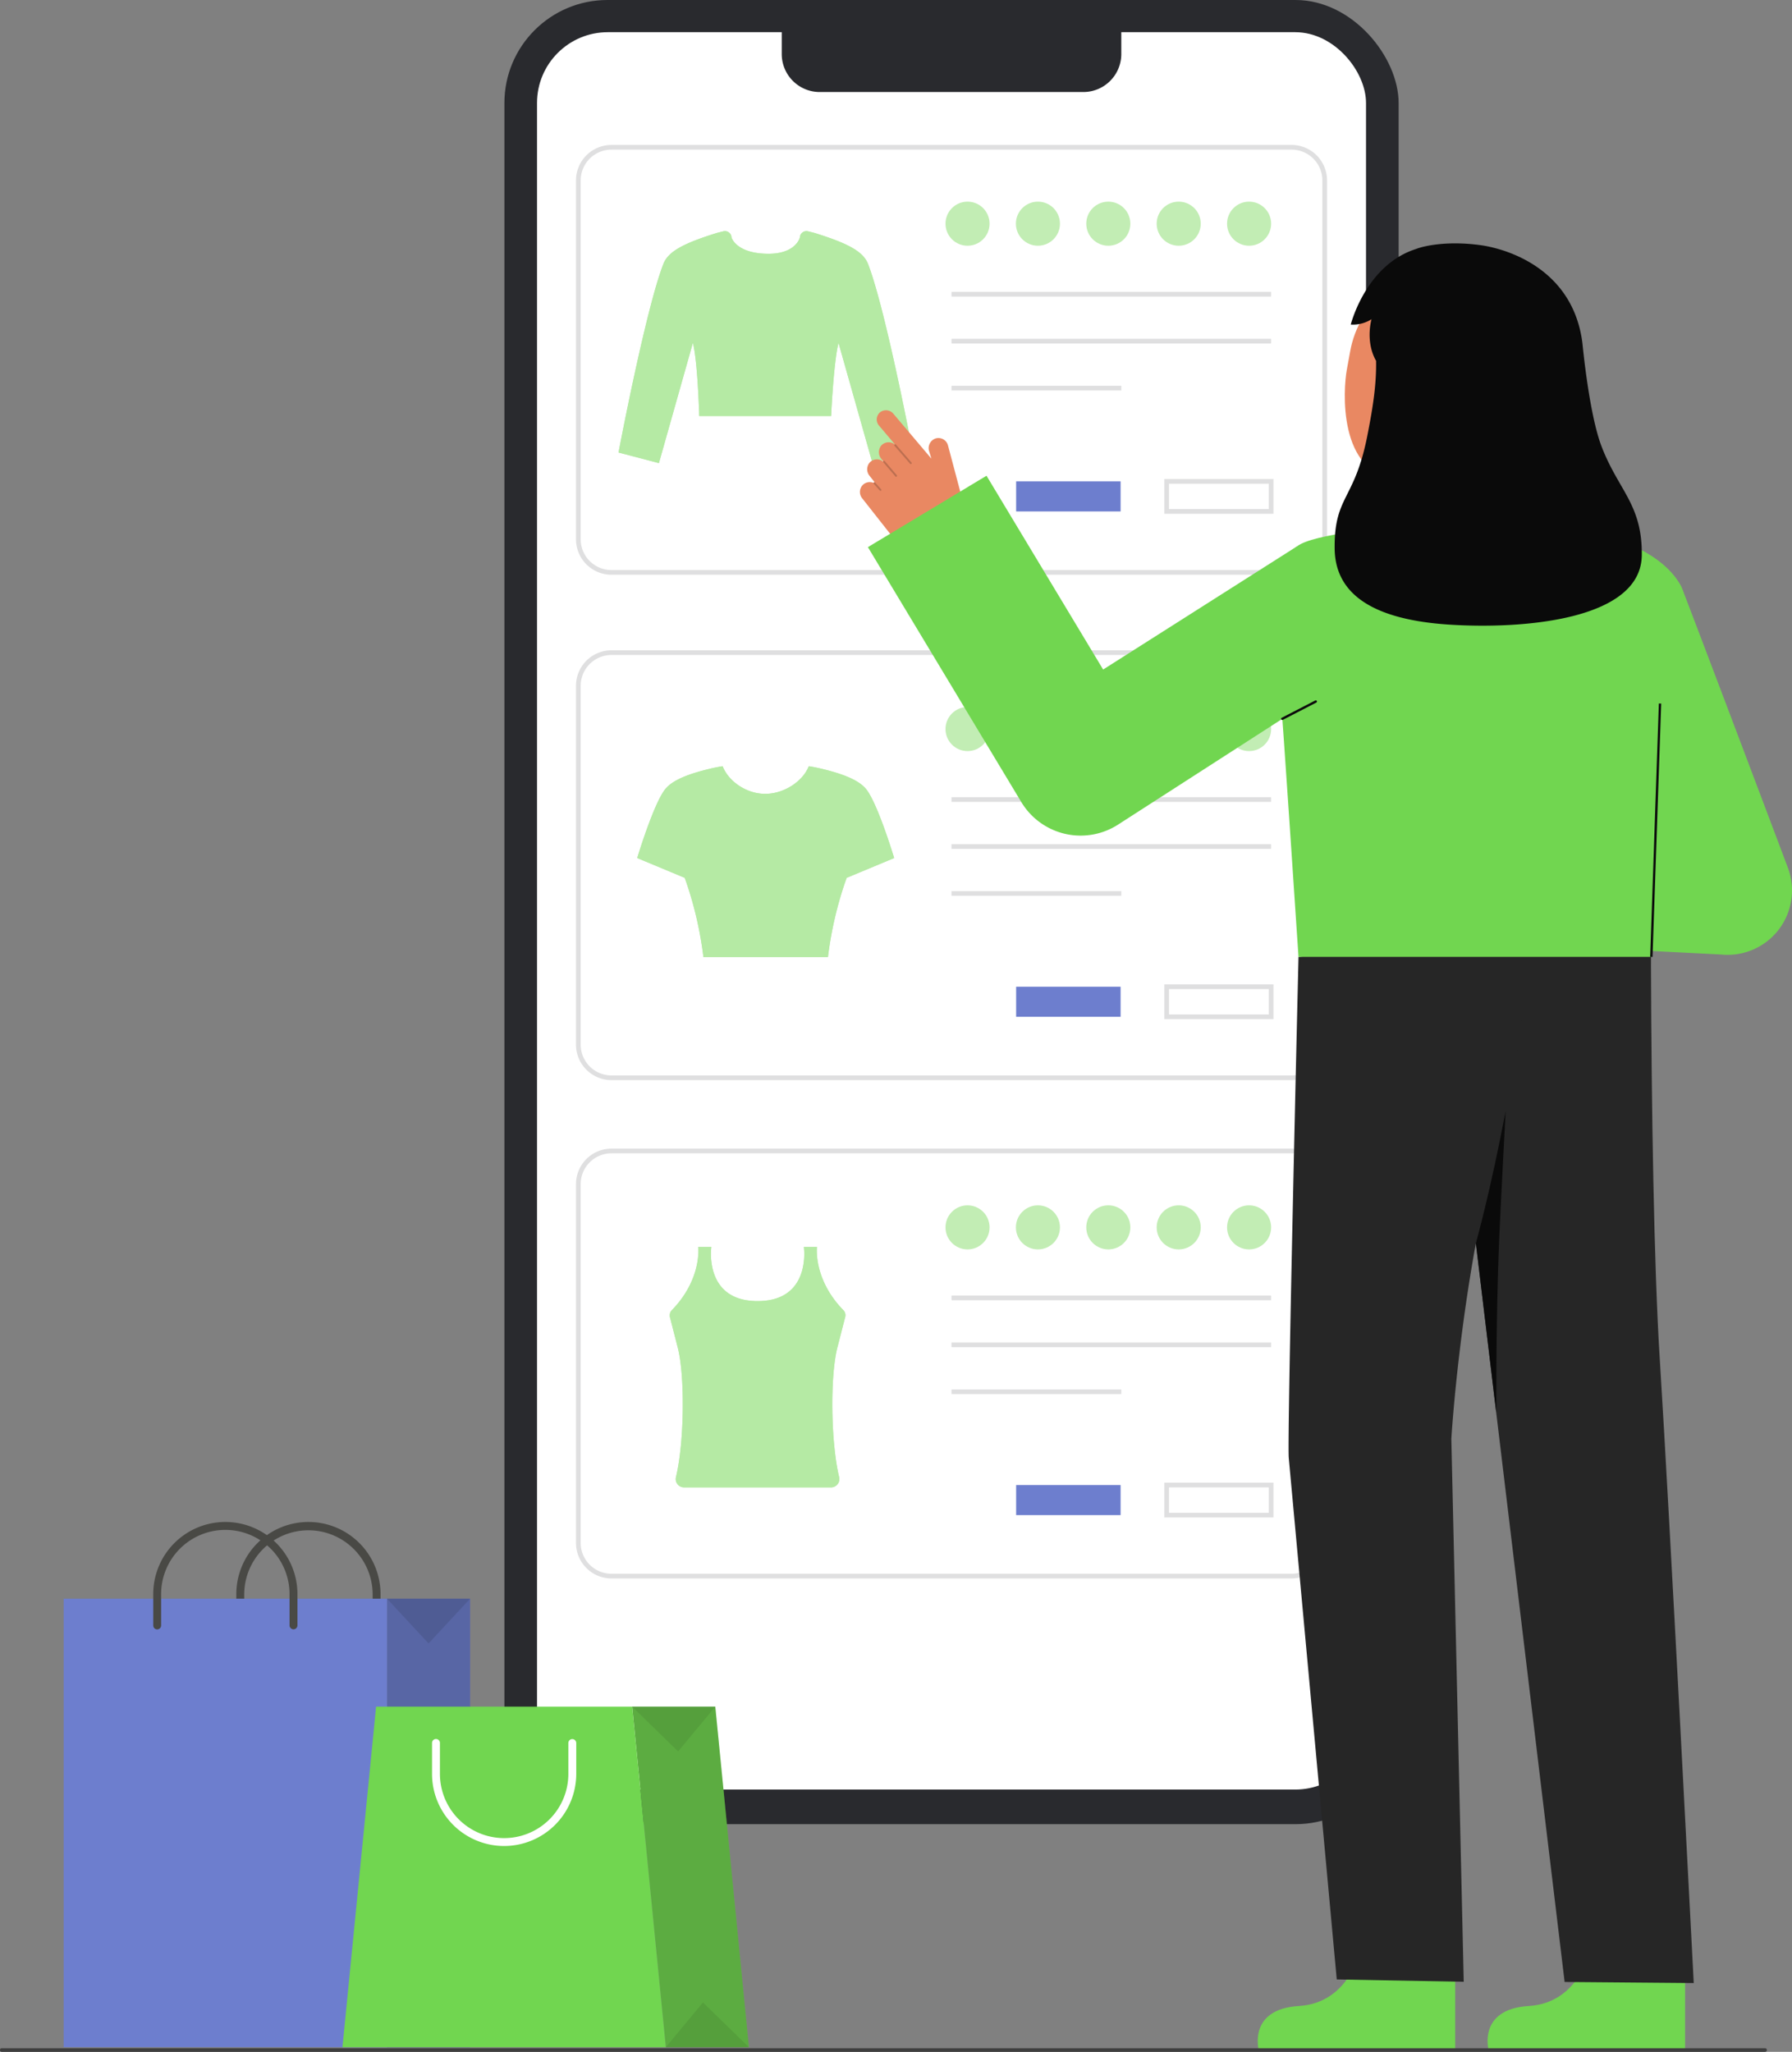 <svg id="Layer_1" data-name="Layer 1" xmlns="http://www.w3.org/2000/svg" viewBox="0 0 763.756 874.277">
  <rect x="0" y="0" width="763.756" height="874.277" fill="#808080" stroke="none"/>
  <g>
    <g>
      <path d="M160.5,694.238a1.683,1.683,0,0,1-1.682-1.683V679.413a27.365,27.365,0,1,0-54.73,0v13.142a1.683,1.683,0,1,1-3.366,0V679.413a30.731,30.731,0,1,1,61.461,0v13.142A1.683,1.683,0,0,1,160.5,694.238Z" fill="#494945"></path>
      <rect x="164.949" y="681.198" width="35.41" height="191.114" fill="#6D7ECE"></rect>
      <rect x="164.949" y="681.198" width="35.41" height="191.114" fill="#0a0a0a" opacity="0.21"></rect>
      <rect x="27.127" y="681.198" width="137.822" height="191.114" fill="#6D7ECE"></rect>
      <path d="M125.087,694.238a1.683,1.683,0,0,1-1.682-1.683V679.413a27.366,27.366,0,1,0-54.731,0v13.142a1.683,1.683,0,1,1-3.365,0V679.413a30.731,30.731,0,1,1,61.461,0v13.142A1.683,1.683,0,0,1,125.087,694.238Z" fill="#494945"></path>
      <polygon points="164.949 681.198 182.654 700.266 200.358 681.198 164.949 681.198" fill="#0a0a0a" opacity="0.11"></polygon>
      <polygon points="164.949 872.312 182.654 853.244 200.358 872.312 164.949 872.312" fill="#0a0a0a" opacity="0.11"></polygon>
    </g>
    <g>
      <g>
        <rect x="214.979" width="381.125" height="777.264" rx="43.928" fill="#292a2e"></rect>
        <rect x="228.881" y="13.717" width="353.321" height="748.805" rx="30.164" fill="#fff"></rect>
        <path d="M333.179,8.046H477.9a0,0,0,0,1,0,0V23.021A16.194,16.194,0,0,1,461.71,39.215H349.373a16.194,16.194,0,0,1-16.194-16.194V8.046A0,0,0,0,1,333.179,8.046Z" fill="#292a2e"></path>
      </g>
      <g>
        <g opacity="0.15">
          <path d="M550.481,244.9H260.6a15.129,15.129,0,0,1-15.112-15.112V76.869A15.129,15.129,0,0,1,260.6,61.757H550.481a15.129,15.129,0,0,1,15.112,15.112V229.788A15.129,15.129,0,0,1,550.481,244.9ZM260.6,63.757A13.127,13.127,0,0,0,247.49,76.869V229.788A13.126,13.126,0,0,0,260.6,242.9H550.481a13.126,13.126,0,0,0,13.112-13.112V76.869a13.127,13.127,0,0,0-13.112-13.112Z" fill="#292a2e"></path>
        </g>
        <g opacity="0.43">
          <circle cx="412.366" cy="95.313" r="9.391" fill="#71D650"></circle>
          <circle cx="442.366" cy="95.313" r="9.391" fill="#71D650"></circle>
          <circle cx="472.366" cy="95.313" r="9.391" fill="#71D650"></circle>
          <circle cx="502.366" cy="95.313" r="9.391" fill="#71D650"></circle>
          <circle cx="532.366" cy="95.313" r="9.391" fill="#71D650"></circle>
        </g>
        <g opacity="0.15">
          <rect x="405.541" y="124.366" width="136.216" height="2" fill="#292a2e"></rect>
        </g>
        <g opacity="0.15">
          <rect x="405.541" y="144.366" width="136.216" height="2" fill="#292a2e"></rect>
        </g>
        <g opacity="0.15">
          <rect x="405.541" y="164.366" width="72.362" height="2" fill="#292a2e"></rect>
        </g>
        <g opacity="0.15">
          <path d="M542.757,218.921H496.235V204.105h46.522Zm-44.522-2h42.522V206.105H498.235Z" fill="#292a2e"></path>
        </g>
        <rect x="433.08" y="205.104" width="44.522" height="12.816" fill="#6D7ECE"></rect>
        <path d="M369.924,112.4c-2.161-5.528-9.342-8.924-22.551-13.076-.418-.131-1.717-.449-3.03-.762a2.78,2.78,0,0,0-3.423,2.6s-1.6,6.966-13.354,6.966c-13.9,0-15.8-6.966-15.8-6.966a2.78,2.78,0,0,0-3.423-2.6c-1.314.313-2.613.631-3.031.762-13.209,4.152-20.389,7.548-22.55,13.076-7.586,19.4-19.142,80.416-19.142,80.416l17.209,4.514,14.47-51.2c2.065,7.679,2.722,31.134,2.722,31.134h16.486v0h23.671v0h16.043s1.1-23.455,3.165-31.134l14.47,51.2,17.209-4.514S377.509,131.8,369.924,112.4Z" fill="#71D650"></path>
        <path d="M369.924,112.4c-2.161-5.528-9.342-8.924-22.551-13.076-.418-.131-1.717-.449-3.03-.762a2.78,2.78,0,0,0-3.423,2.6s-1.6,6.966-13.354,6.966c-13.9,0-15.8-6.966-15.8-6.966a2.78,2.78,0,0,0-3.423-2.6c-1.314.313-2.613.631-3.031.762-13.209,4.152-20.389,7.548-22.55,13.076-7.586,19.4-19.142,80.416-19.142,80.416l17.209,4.514,14.47-51.2c2.065,7.679,2.722,31.134,2.722,31.134h16.486v0h23.671v0h16.043s1.1-23.455,3.165-31.134l14.47,51.2,17.209-4.514S377.509,131.8,369.924,112.4Z" fill="#fff" opacity="0.48"></path>
      </g>
      <g>
        <g opacity="0.15">
          <path d="M550.481,460.232H260.6a15.129,15.129,0,0,1-15.112-15.111V292.2A15.129,15.129,0,0,1,260.6,277.09H550.481A15.129,15.129,0,0,1,565.593,292.2V445.121A15.129,15.129,0,0,1,550.481,460.232ZM260.6,279.09A13.127,13.127,0,0,0,247.49,292.2V445.121A13.126,13.126,0,0,0,260.6,458.232H550.481a13.126,13.126,0,0,0,13.112-13.111V292.2a13.127,13.127,0,0,0-13.112-13.112Z" fill="#292a2e"></path>
        </g>
        <g opacity="0.43">
          <circle cx="412.366" cy="310.646" r="9.391" fill="#71D650"></circle>
          <circle cx="442.366" cy="310.646" r="9.391" fill="#71D650"></circle>
          <circle cx="472.366" cy="310.646" r="9.391" fill="#71D650"></circle>
          <circle cx="502.366" cy="310.646" r="9.391" fill="#71D650"></circle>
          <circle cx="532.366" cy="310.646" r="9.391" fill="#71D650"></circle>
        </g>
        <g opacity="0.15">
          <rect x="405.541" y="339.698" width="136.216" height="2" fill="#292a2e"></rect>
        </g>
        <g opacity="0.15">
          <rect x="405.541" y="359.698" width="136.216" height="2" fill="#292a2e"></rect>
        </g>
        <g opacity="0.15">
          <rect x="405.541" y="379.698" width="72.362" height="2" fill="#292a2e"></rect>
        </g>
        <g opacity="0.15">
          <path d="M542.757,434.253H496.235V419.437h46.522Zm-44.522-2h42.522V421.437H498.235Z" fill="#292a2e"></path>
        </g>
        <rect x="433.08" y="420.437" width="44.522" height="12.816" fill="#6D7ECE"></rect>
        <path d="M369.138,336.228c-3.244-4.014-10.392-6.575-18.744-8.605C347,326.8,344.7,326.49,344.7,326.49c-2.687,6.811-10.994,11.741-18.316,11.742h-.508c-7.322,0-15.2-4.931-17.889-11.742,0,0-2.3.309-5.7,1.133-8.351,2.03-15.5,4.591-18.743,8.605-4.986,6.167-11.964,29.381-11.964,29.381l20.231,8.43q.234.631.46,1.265.162.453.32.905c-.01-.03-.021-.059-.031-.089.025.07.05.142.073.213h0a157.376,157.376,0,0,1,7.168,31.5c.087-.028,52.986-.028,53.072,0a157.4,157.4,0,0,1,7.169-31.5h0c.024-.071.048-.142.074-.213q.142-.408.288-.816.226-.633.46-1.265l20.231-8.43S374.124,342.4,369.138,336.228Z" fill="#fff" opacity="0.48"></path>
        <path d="M369.138,336.228c-3.244-4.014-10.392-6.575-18.744-8.605C347,326.8,344.7,326.49,344.7,326.49c-2.687,6.811-10.994,11.741-18.316,11.742h-.508c-7.322,0-15.2-4.931-17.889-11.742,0,0-2.3.309-5.7,1.133-8.351,2.03-15.5,4.591-18.743,8.605-4.986,6.167-11.964,29.381-11.964,29.381l20.231,8.43q.234.631.46,1.265.162.453.32.905c-.01-.03-.021-.059-.031-.089.025.07.05.142.073.213h0a157.376,157.376,0,0,1,7.168,31.5c.087-.028,52.986-.028,53.072,0a157.4,157.4,0,0,1,7.169-31.5h0c.024-.071.048-.142.074-.213q.142-.408.288-.816.226-.633.46-1.265l20.231-8.43S374.124,342.4,369.138,336.228Z" fill="#71D650"></path>
        <path d="M369.138,336.228c-3.244-4.014-10.392-6.575-18.744-8.605C347,326.8,344.7,326.49,344.7,326.49c-2.687,6.811-10.994,11.741-18.316,11.742h-.508c-7.322,0-15.2-4.931-17.889-11.742,0,0-2.3.309-5.7,1.133-8.351,2.03-15.5,4.591-18.743,8.605-4.986,6.167-11.964,29.381-11.964,29.381l20.231,8.43q.234.631.46,1.265.162.453.32.905c-.01-.03-.021-.059-.031-.089.025.07.05.142.073.213h0a157.376,157.376,0,0,1,7.168,31.5c.087-.028,52.986-.028,53.072,0a157.4,157.4,0,0,1,7.169-31.5h0c.024-.071.048-.142.074-.213q.142-.408.288-.816.226-.633.46-1.265l20.231-8.43S374.124,342.4,369.138,336.228Z" fill="#fff" opacity="0.48"></path>
      </g>
      <g>
        <g opacity="0.15">
          <path d="M550.481,672.564H260.6a15.13,15.13,0,0,1-15.112-15.113V504.532A15.129,15.129,0,0,1,260.6,489.421H550.481a15.129,15.129,0,0,1,15.112,15.111V657.451A15.13,15.13,0,0,1,550.481,672.564ZM260.6,491.421a13.127,13.127,0,0,0-13.112,13.111V657.451A13.127,13.127,0,0,0,260.6,670.564H550.481a13.127,13.127,0,0,0,13.112-13.113V504.532a13.127,13.127,0,0,0-13.112-13.111Z" fill="#292a2e"></path>
        </g>
        <g opacity="0.43">
          <circle cx="412.366" cy="522.976" r="9.391" fill="#71D650"></circle>
          <circle cx="442.366" cy="522.976" r="9.391" fill="#71D650"></circle>
          <circle cx="472.366" cy="522.976" r="9.391" fill="#71D650"></circle>
          <circle cx="502.366" cy="522.976" r="9.391" fill="#71D650"></circle>
          <circle cx="532.366" cy="522.976" r="9.391" fill="#71D650"></circle>
        </g>
        <g opacity="0.15">
          <rect x="405.541" y="552.029" width="136.216" height="2" fill="#292a2e"></rect>
        </g>
        <g opacity="0.15">
          <rect x="405.541" y="572.029" width="136.216" height="2" fill="#292a2e"></rect>
        </g>
        <g opacity="0.15">
          <rect x="405.541" y="592.029" width="72.362" height="2" fill="#292a2e"></rect>
        </g>
        <g opacity="0.15">
          <path d="M542.757,646.584H496.235V631.768h46.522Zm-44.522-2h42.522V633.768H498.235Z" fill="#292a2e"></path>
        </g>
        <rect x="433.08" y="632.767" width="44.522" height="12.816" fill="#6D7ECE"></rect>
        <path d="M354.222,633.757a3.535,3.535,0,0,0,3.421-4.386c-3.592-14.934-3.865-43.047-.766-55.13l3.43-13.371-.006-.063a3.058,3.058,0,0,0-.841-2.529C346.491,544.969,348.2,531.3,348.2,531.3H342.61a27.435,27.435,0,0,1-.623,9.628c-1.4,5.524-5.125,11.656-14.568,13.129h0a30.658,30.658,0,0,1-9.053,0h0c-9.443-1.473-13.168-7.605-14.568-13.129a27.435,27.435,0,0,1-.623-9.628h-5.587s1.706,13.668-11.263,26.977a3.058,3.058,0,0,0-.841,2.529l-.047.063,3.43,13.371c3.1,12.083,2.826,40.2-.765,55.13a3.534,3.534,0,0,0,3.42,4.386Z" fill="#fff" opacity="0.48"></path>
        <path d="M354.222,633.757a3.535,3.535,0,0,0,3.421-4.386c-3.592-14.934-3.865-43.047-.766-55.13l3.43-13.371-.006-.063a3.058,3.058,0,0,0-.841-2.529C346.491,544.969,348.2,531.3,348.2,531.3H342.61a27.435,27.435,0,0,1-.623,9.628c-1.4,5.524-5.125,11.656-14.568,13.129h0a30.658,30.658,0,0,1-9.053,0h0c-9.443-1.473-13.168-7.605-14.568-13.129a27.435,27.435,0,0,1-.623-9.628h-5.587s1.706,13.668-11.263,26.977a3.058,3.058,0,0,0-.841,2.529l-.047.063,3.43,13.371c3.1,12.083,2.826,40.2-.765,55.13a3.534,3.534,0,0,0,3.42,4.386Z" fill="#71D650"></path>
        <path d="M354.222,633.757a3.535,3.535,0,0,0,3.421-4.386c-3.592-14.934-3.865-43.047-.766-55.13l3.43-13.371-.006-.063a3.058,3.058,0,0,0-.841-2.529C346.491,544.969,348.2,531.3,348.2,531.3H342.61a27.435,27.435,0,0,1-.623,9.628c-1.4,5.524-5.125,11.656-14.568,13.129h0a30.658,30.658,0,0,1-9.053,0h0c-9.443-1.473-13.168-7.605-14.568-13.129a27.435,27.435,0,0,1-.623-9.628h-5.587s1.706,13.668-11.263,26.977a3.058,3.058,0,0,0-.841,2.529l-.047.063,3.43,13.371c3.1,12.083,2.826,40.2-.765,55.13a3.534,3.534,0,0,0,3.42,4.386Z" fill="#fff" opacity="0.48"></path>
      </g>
    </g>
    <g>
      <g>
        <g>
          <path d="M678.028,830.035s-4.515,23.4-26.428,24.708-17.161,18.762-17.161,18.762h83.739V831.667Z" fill="#71D650"></path>
          <path d="M703.857,403.105s-.263-7.036-.207,8.923c.207,59.53,1.24,127.525,3.764,167.315,4.057,63.964,14.46,265.628,14.46,265.628l-55.026-.462L613.515,400.686Z" fill="#262626"></path>
          <path d="M641.718,473.3s-2.281,43.2-2.7,53.341c-.978,23.455-1.318,47.74-1.318,75.273l-8.673-72.18S635.37,507.116,641.718,473.3Z" fill="#0a0a0a"></path>
          <path d="M580.067,830.035s-4.515,23.4-26.428,24.708-17.161,18.762-17.161,18.762h83.739V831.667Z" fill="#71D650"></path>
          <path d="M553.424,407.727s-4.874,203.456-4.16,213.4l20.464,222.3,54.116,1-5.273-231.343s3.719-63.816,19.138-123.073a459.379,459.379,0,0,0,14.169-92.938h0Z" fill="#262626"></path>
          <path d="M704.455,403.1l.18.01S704.505,399.638,704.455,403.1Z" fill="#333"></path>
          <path d="M545.678,294.8c1.135,13.332,6.655,96.509,7.746,112.931H703.8c.85-14.811,4.664-79.575,7.885-108.538,3.075-27.638,9.108-41.476,4.686-49.646-7.226-13.354-26.972-21.071-40.436-22.894-8.222-1.113-20.587-1.911-20.587-1.911S654.3,245.919,629.331,247.1c-33.985,1.6-31.716-22.359-31.884-22.359-5.506,0-37.566,2.589-44.653,8.046C540.4,242.329,543.269,266.543,545.678,294.8Z" fill="#71D650"></path>
          <path d="M543.6,278.09a.5.5,0,0,1-.5-.471l-1.213-21.171a.5.5,0,0,1,.47-.528.505.505,0,0,1,.528.47l1.213,21.171a.5.5,0,0,1-.47.528Z" fill="#0c0c0c"></path>
        </g>
        <g>
          <path d="M736.306,406.856a27.454,27.454,0,0,0,25.755-36.951c-1.553-4.213-37.974-100.656-44.907-118.526l-51.339,20.8c3.9,10.048,18.023,48.132,29.371,78.811l-18.852-2.049L670.4,403.528l62.935,3.167A27.48,27.48,0,0,0,736.306,406.856Z" fill="#71D650"></path>
          <path id="h_3_sk" d="M579.532,222.912c.168-.022,4.781,17.336,40.778,14.635,24.92-1.867,31-18.83,31.568-18.83-2.687-.571-7.05-1.164-8.244-1.8-3.924-2.108-6.782-4.675-8.221-10.183-1.125-4.308-1.7-20.891-1.7-29.211l-38.347,8.617c.535,9.385,4.276,31.143-8.836,34.994C584.349,221.77,582,222.356,579.532,222.912Z" fill="#E98862"></path>
          <path d="M596.694,204.591c15.118,1.192,34.537-5.19,38.226-25.359l3.328-18.2c3.689-20.169-3.914-38.457-22.905-41.93h0c-18.99-3.473-36.175,10.281-39.863,30.45l-1.474,8.057C572.591,165.349,569.722,202.463,596.694,204.591Z" fill="#E98862"></path>
          <path d="M582.677,186.073c2.713-13.635,3.958-22.731,3.813-32.328-3.822-6.7-2.817-14.4-1.948-17.724a14.727,14.727,0,0,1-8.838,2.267s6.32-25.368,27.805-32.194c3.95-1.538,14.037-3.48,27.43-1.643,11.391,1.562,39.471,10.08,43.483,41.692h0v.018c.132,1.048,2.829,30.175,8.2,44.15,7.226,18.787,17.37,24.624,17.113,46.3-.331,27.881-51.588,31.592-82.5,29.506s-48.174-12.251-48.4-32.344C568.589,211.26,577.247,213.351,582.677,186.073Z" fill="#0a0a0a"></path>
        </g>
        <rect x="651.64" y="353.245" width="108.028" height="1" transform="translate(327.987 1046.891) rotate(-88.04)" fill="#0c0c0c"></rect>
        <g id="b_4_ha">
          <path d="M380.8,176.339l16.16,19.086-1-3.277a4.366,4.366,0,0,1,2.724-5.3,4.206,4.206,0,0,1,5.352,2.939l7.387,27.818a13.928,13.928,0,0,1-9.549,16.943h0a21.177,21.177,0,0,1-22.56-7.186l-11.828-15.009a4.307,4.307,0,0,1-.01-5.449,4.2,4.2,0,0,1,4.85-1.149.364.364,0,0,1,.462-.255l-2.191-2.77a4.364,4.364,0,0,1,.148-5.73,4.2,4.2,0,0,1,5.632-.342.364.364,0,0,1,.041-.127l-.9-1.136a4.54,4.54,0,0,1-.042-5.412,4.21,4.21,0,0,1,5.857-.612l.058-.057-6.79-8.019a3.966,3.966,0,0,1,.63-5.724A4.119,4.119,0,0,1,380.8,176.339Z" fill="#E98862"></path>
          <path id="b_4_ha_sh" d="M381.167,189.817a.375.375,0,0,0,.071.117l6.685,7.713a.4.4,0,0,0,.6-.518l-6.686-7.712a.395.395,0,0,0-.667.4Z" fill="#0c0c0c" opacity="0.2"></path>
          <path id="b_4_ha_sh-2" data-name="b_4_ha_sh" d="M376.386,196.838a.4.4,0,0,0,.069.115l5.207,6.1a.4.4,0,0,0,.6-.513l-5.208-6.1a.4.4,0,0,0-.67.4Z" fill="#0c0c0c" opacity="0.2"></path>
          <path id="b_4_ha_sh-3" data-name="b_4_ha_sh" d="M372.322,206.016a.363.363,0,0,0,.075.122l2.526,2.825a.4.4,0,1,0,.589-.527l-2.527-2.825a.4.4,0,0,0-.663.405Z" fill="#0c0c0c" opacity="0.2"></path>
        </g>
      </g>
      <path d="M460.567,356.05a29.5,29.5,0,0,1-25.274-14.286L369.905,233.135l50.549-30.428,49.709,82.581,82.631-52.5L587.8,279.725l-111.266,71.63A29.512,29.512,0,0,1,460.567,356.05Z" fill="#71D650"></path>
      <path d="M546.515,306.779a.5.5,0,0,1-.229-.944l14.278-7.367a.5.5,0,0,1,.459.889l-14.278,7.367A.5.5,0,0,1,546.515,306.779Z" fill="#0c0c0c"></path>
    </g>
    <g>
      <polygon points="319.187 872.312 283.777 872.312 269.445 727.198 304.855 727.198 319.187 872.312" fill="#71D650"></polygon>
      <polygon points="319.187 872.312 283.777 872.312 269.445 727.198 304.855 727.198 319.187 872.312" fill="#0a0a0a" opacity="0.21"></polygon>
      <polygon points="283.777 872.312 145.956 872.312 160.288 727.198 269.445 727.198 283.777 872.312" fill="#71D650"></polygon>
      <path d="M214.868,786.575a30.73,30.73,0,0,1-30.73-30.731V742.7a1.683,1.683,0,1,1,3.365,0v13.142a27.365,27.365,0,0,0,54.73,0V742.7a1.683,1.683,0,0,1,3.366,0v13.142A30.766,30.766,0,0,1,214.868,786.575Z" fill="#fff"></path>
      <polygon points="269.445 727.198 288.994 746.266 304.855 727.198 269.445 727.198" fill="#0a0a0a" opacity="0.08"></polygon>
      <polygon points="283.777 872.312 299.592 853.244 319.187 872.312 283.777 872.312" fill="#0a0a0a" opacity="0.08"></polygon>
    </g>
    <path d="M752.242,874.277H.773a.773.773,0,1,1,0-1.545H752.242a.773.773,0,1,1,0,1.545Z" fill="#3f3f3f"></path>
  </g>
</svg>